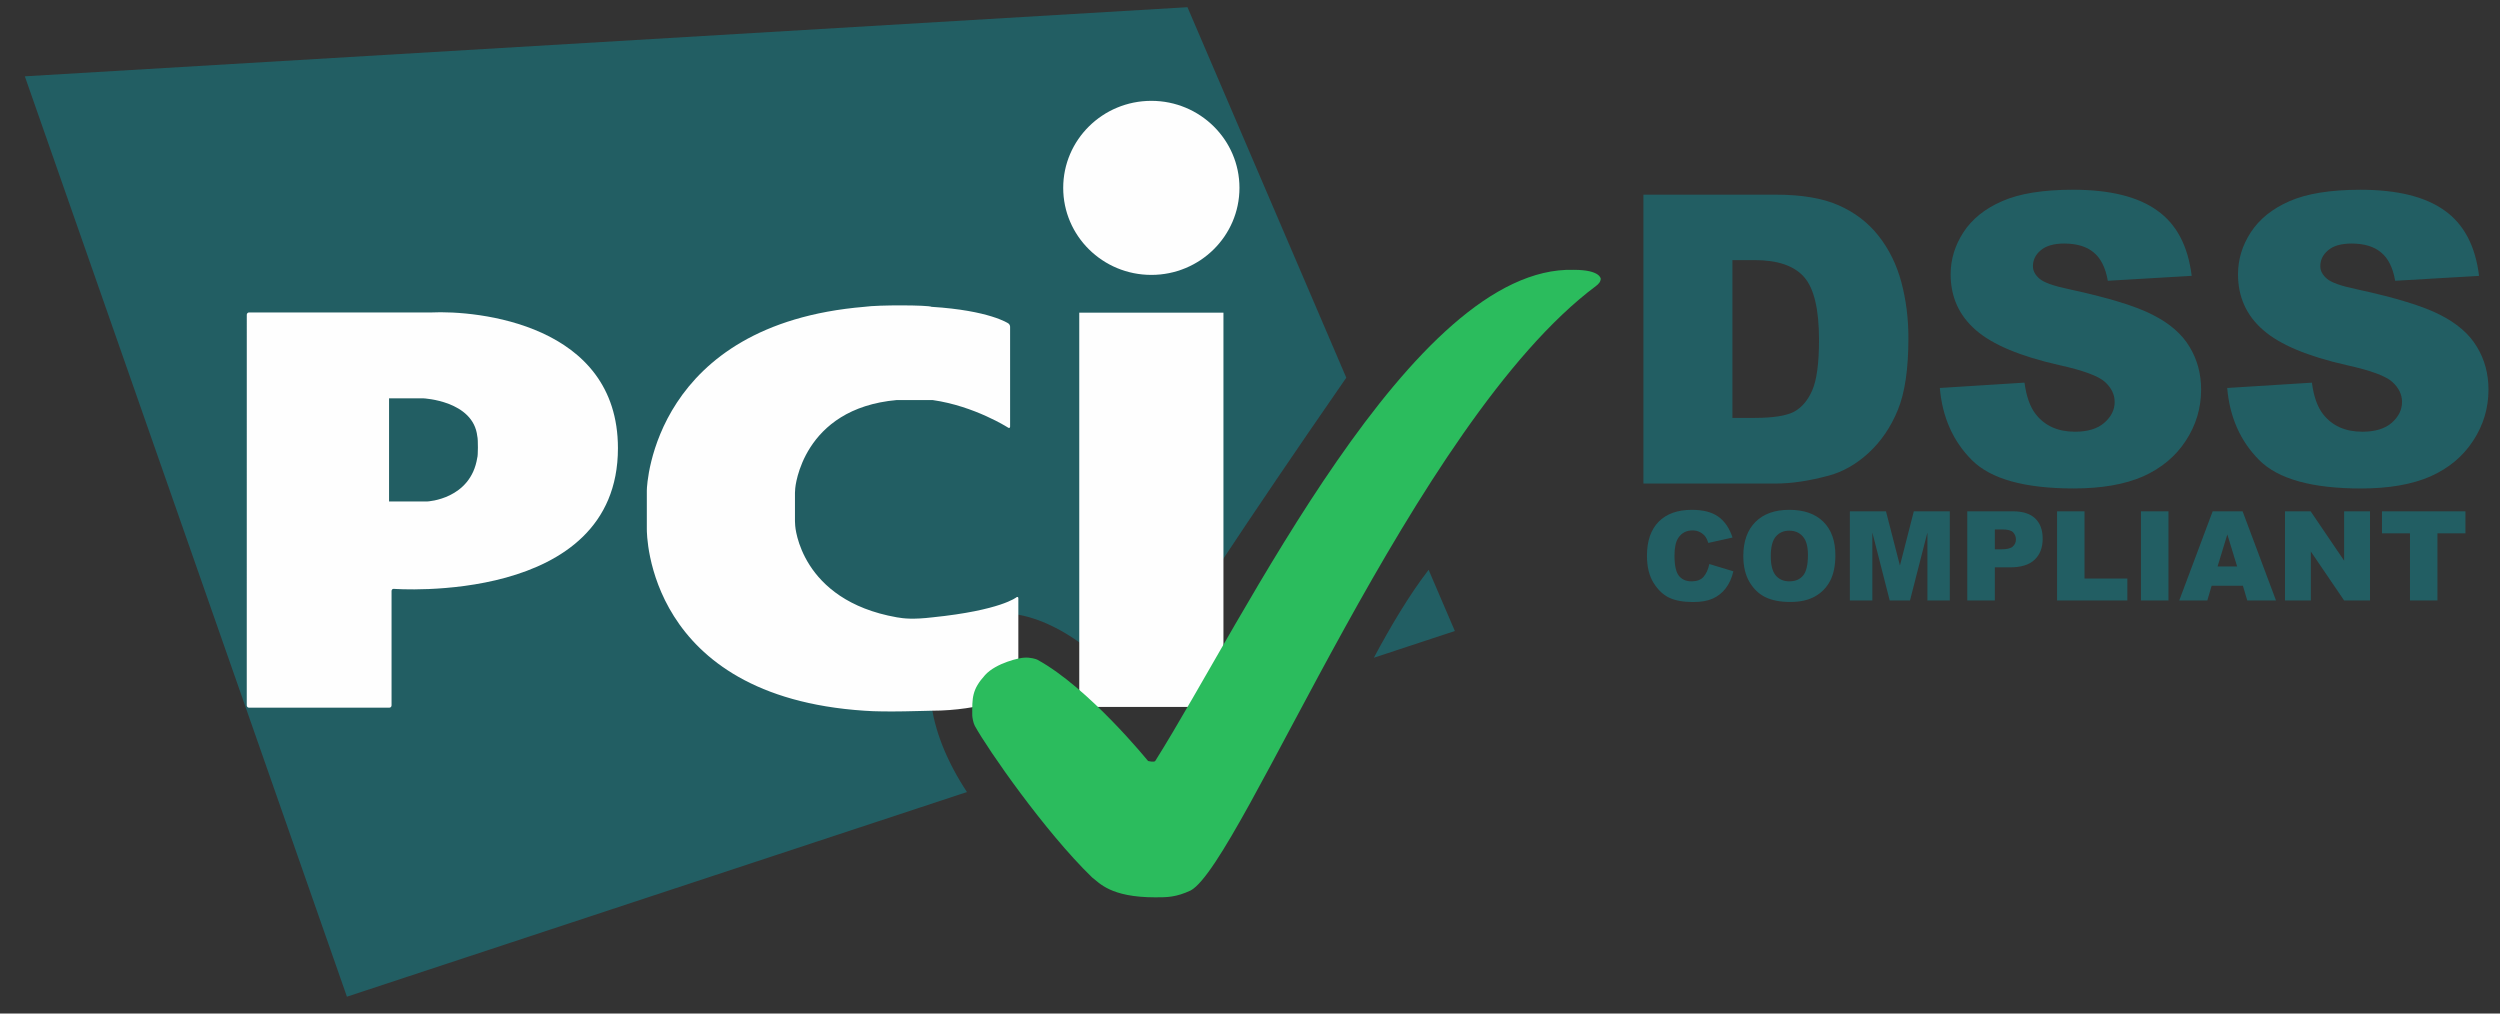 <svg width="74" height="30" viewBox="0 0 74 30" fill="none" xmlns="http://www.w3.org/2000/svg">
<rect x="0" y="0" width="74" height="30" fill="#333333" stroke="none"/>
<path d="M50.596 16.695L51.308 16.911C51.26 17.112 51.185 17.279 51.082 17.413C50.979 17.548 50.851 17.649 50.698 17.718C50.547 17.786 50.353 17.82 50.117 17.82C49.831 17.82 49.597 17.779 49.416 17.696C49.235 17.612 49.079 17.465 48.947 17.255C48.816 17.045 48.75 16.776 48.75 16.449C48.75 16.012 48.866 15.677 49.096 15.443C49.328 15.208 49.656 15.091 50.079 15.091C50.411 15.091 50.671 15.158 50.86 15.292C51.05 15.426 51.191 15.633 51.283 15.911L50.566 16.071C50.54 15.991 50.514 15.932 50.487 15.895C50.441 15.832 50.386 15.784 50.32 15.751C50.254 15.717 50.181 15.7 50.099 15.7C49.915 15.7 49.774 15.775 49.676 15.924C49.602 16.034 49.565 16.207 49.565 16.444C49.565 16.736 49.609 16.937 49.697 17.046C49.786 17.154 49.91 17.208 50.07 17.208C50.226 17.208 50.343 17.165 50.422 17.077C50.502 16.989 50.56 16.862 50.596 16.695ZM51.602 16.456C51.602 16.026 51.722 15.69 51.961 15.45C52.2 15.21 52.533 15.091 52.961 15.091C53.398 15.091 53.735 15.209 53.972 15.445C54.209 15.68 54.327 16.01 54.327 16.435C54.327 16.743 54.275 16.996 54.171 17.194C54.069 17.391 53.919 17.544 53.723 17.655C53.528 17.764 53.285 17.818 52.993 17.818C52.696 17.818 52.45 17.771 52.255 17.676C52.062 17.581 51.904 17.431 51.784 17.226C51.663 17.021 51.602 16.764 51.602 16.456ZM52.415 16.46C52.415 16.726 52.464 16.917 52.562 17.034C52.661 17.15 52.796 17.208 52.966 17.208C53.141 17.208 53.276 17.151 53.371 17.037C53.467 16.923 53.515 16.719 53.515 16.424C53.515 16.175 53.465 15.994 53.364 15.88C53.265 15.765 53.13 15.708 52.959 15.708C52.795 15.708 52.663 15.766 52.564 15.882C52.465 15.998 52.415 16.191 52.415 16.46ZM54.756 15.135H55.825L56.238 16.741L56.649 15.135H57.714V17.773H57.051V15.762L56.536 17.773H55.935L55.422 15.762V17.773H54.756V15.135ZM58.231 15.135H59.582C59.876 15.135 60.096 15.206 60.242 15.346C60.389 15.486 60.463 15.686 60.463 15.945C60.463 16.211 60.383 16.42 60.222 16.57C60.063 16.72 59.82 16.794 59.492 16.794H59.047V17.773H58.231V15.135ZM59.047 16.26H59.246C59.403 16.26 59.513 16.233 59.576 16.179C59.64 16.124 59.671 16.054 59.671 15.969C59.671 15.886 59.644 15.816 59.589 15.758C59.534 15.7 59.431 15.672 59.279 15.672H59.047V16.26ZM60.889 15.135H61.702V17.124H62.97V17.773H60.889V15.135ZM63.372 15.135H64.187V17.773H63.372V15.135ZM66.39 17.338H65.464L65.337 17.773H64.506L65.495 15.135H66.381L67.369 17.773H66.519L66.39 17.338ZM66.219 16.767L65.929 15.819L65.64 16.767H66.219ZM67.636 15.135H68.395L69.386 16.595V15.135H70.152V17.773H69.386L68.401 16.325V17.773H67.636V15.135ZM70.507 15.135H72.977V15.787H72.148V17.773H71.335V15.787H70.507V15.135Z" fill="#225E63"/>
<path fill-rule="evenodd" clip-rule="evenodd" d="M40.666 19.469L43.064 18.678L42.287 16.867C41.71 17.613 41.142 18.578 40.666 19.469ZM39.85 11.18L35.149 0.213L0.735 2.259L10.269 29.502L28.622 23.444C27.459 21.687 27.027 19.598 28.377 18.577C29.887 17.434 32.159 18.756 33.619 20.635C35.02 18.17 38.95 12.477 39.85 11.18Z" fill="#225E63"/>
<path fill-rule="evenodd" clip-rule="evenodd" d="M34.08 8.137C35.52 8.137 36.688 6.984 36.688 5.561C36.688 4.138 35.52 2.985 34.08 2.985C32.639 2.985 31.471 4.138 31.471 5.561C31.471 6.984 32.639 8.137 34.08 8.137ZM31.946 9.255H36.214V20.926H31.946V9.255Z" fill="#FEFEFE"/>
<path fill-rule="evenodd" clip-rule="evenodd" d="M29.843 12.66C29.874 12.679 29.899 12.664 29.899 12.627V9.67C29.899 9.633 29.874 9.588 29.842 9.57C29.842 9.57 29.282 9.188 27.574 9.082C27.483 9.029 25.996 9.021 25.584 9.082C19.376 9.603 19.146 14.306 19.146 14.52V15.663C19.146 15.803 19.146 20.611 25.583 21.037C26.212 21.087 27.444 21.037 27.574 21.037C29.056 21.037 30.084 20.57 30.084 20.57C30.116 20.556 30.143 20.514 30.143 20.477V17.709C30.143 17.672 30.119 17.659 30.089 17.678C30.089 17.678 29.628 18.066 27.602 18.273C27.027 18.341 26.755 18.309 26.548 18.273C23.675 17.767 23.538 15.563 23.538 15.563C23.534 15.526 23.531 15.466 23.531 15.429V14.585C23.531 14.548 23.534 14.488 23.539 14.451C23.539 14.451 23.733 12.09 26.548 11.841H27.602C28.845 12.017 29.843 12.66 29.843 12.66Z" fill="#FEFEFE"/>
<path fill-rule="evenodd" clip-rule="evenodd" d="M7.304 20.88C7.304 20.917 7.333 20.947 7.368 20.947H11.526C11.561 20.947 11.59 20.917 11.59 20.88V17.493C11.59 17.456 11.618 17.428 11.654 17.43C11.654 17.43 18.291 17.933 18.291 13.267C18.291 9.586 14.127 9.182 12.756 9.249C12.729 9.25 7.369 9.249 7.369 9.249C7.334 9.249 7.305 9.28 7.305 9.316L7.304 20.88ZM11.516 14.843V11.791H12.534C12.534 11.791 14.013 11.861 14.128 12.915C14.155 12.998 14.149 13.514 14.128 13.542C13.937 14.782 12.652 14.843 12.652 14.843L11.516 14.843Z" fill="#FEFEFE"/>
<path fill-rule="evenodd" clip-rule="evenodd" d="M34.195 26.561C34.542 26.561 34.808 26.561 35.246 26.357C36.762 25.522 41.862 12.477 47.243 8.464C47.276 8.439 47.319 8.401 47.345 8.363C47.38 8.31 47.382 8.256 47.382 8.256C47.382 8.256 47.382 7.987 46.584 7.987C41.794 7.85 36.813 18.365 34.195 22.525C34.162 22.571 33.982 22.525 33.982 22.525C33.982 22.525 32.228 20.358 30.703 19.526C30.672 19.509 30.498 19.453 30.318 19.467C30.198 19.467 29.489 19.617 29.158 19.982C28.768 20.413 28.776 20.655 28.779 21.18C28.78 21.223 28.806 21.396 28.854 21.484C29.227 22.167 30.929 24.618 32.324 25.97C32.54 26.131 32.868 26.561 34.195 26.561Z" fill="#2BBC5D"/>
<path d="M48.645 5.762H52.558C53.33 5.762 53.952 5.867 54.425 6.077C54.901 6.287 55.295 6.588 55.605 6.981C55.915 7.374 56.14 7.831 56.28 8.352C56.419 8.873 56.489 9.425 56.489 10.008C56.489 10.922 56.384 11.632 56.175 12.137C55.969 12.639 55.683 13.061 55.314 13.403C54.946 13.741 54.551 13.966 54.128 14.079C53.551 14.235 53.027 14.313 52.558 14.313H48.645V5.762ZM51.279 7.699V12.37H51.924C52.475 12.37 52.866 12.31 53.099 12.19C53.332 12.065 53.514 11.851 53.645 11.548C53.777 11.241 53.843 10.745 53.843 10.061C53.843 9.155 53.696 8.535 53.401 8.2C53.107 7.866 52.618 7.699 51.936 7.699H51.279ZM57.419 11.484L59.925 11.326C59.98 11.735 60.09 12.046 60.257 12.259C60.528 12.606 60.916 12.779 61.42 12.779C61.796 12.779 62.085 12.691 62.286 12.516C62.492 12.337 62.594 12.131 62.594 11.898C62.594 11.676 62.498 11.478 62.304 11.303C62.11 11.128 61.66 10.963 60.955 10.807C59.8 10.547 58.976 10.201 58.483 9.769C57.987 9.338 57.739 8.787 57.739 8.119C57.739 7.679 57.865 7.265 58.117 6.876C58.373 6.483 58.755 6.176 59.263 5.955C59.774 5.729 60.474 5.616 61.362 5.616C62.451 5.616 63.281 5.821 63.85 6.229C64.424 6.633 64.765 7.279 64.874 8.165L62.391 8.311C62.325 7.926 62.185 7.646 61.972 7.471C61.763 7.296 61.472 7.209 61.1 7.209C60.794 7.209 60.563 7.275 60.408 7.407C60.253 7.535 60.175 7.693 60.175 7.879C60.175 8.015 60.239 8.138 60.367 8.247C60.491 8.36 60.786 8.465 61.251 8.562C62.403 8.811 63.226 9.063 63.722 9.32C64.223 9.573 64.585 9.888 64.81 10.265C65.039 10.642 65.153 11.064 65.153 11.53C65.153 12.079 65.002 12.584 64.699 13.047C64.397 13.51 63.974 13.861 63.432 14.103C62.889 14.34 62.205 14.458 61.379 14.458C59.929 14.458 58.925 14.178 58.367 13.618C57.809 13.059 57.493 12.347 57.419 11.484Z" fill="#225E63"/>
<path d="M65.925 11.484L68.432 11.327C68.486 11.735 68.596 12.046 68.763 12.26C69.035 12.606 69.422 12.779 69.926 12.779C70.302 12.779 70.591 12.691 70.793 12.517C70.998 12.338 71.1 12.132 71.1 11.898C71.1 11.677 71.004 11.478 70.81 11.303C70.616 11.128 70.167 10.963 69.461 10.808C68.305 10.547 67.482 10.201 66.99 9.769C66.493 9.338 66.245 8.788 66.245 8.119C66.245 7.679 66.371 7.265 66.623 6.877C66.879 6.484 67.261 6.177 67.769 5.955C68.28 5.73 68.98 5.617 69.868 5.617C70.957 5.617 71.787 5.821 72.357 6.229C72.93 6.634 73.272 7.279 73.38 8.166L70.897 8.311C70.831 7.926 70.692 7.646 70.478 7.471C70.269 7.296 69.979 7.209 69.607 7.209C69.3 7.209 69.069 7.275 68.914 7.407C68.759 7.536 68.681 7.693 68.681 7.88C68.681 8.016 68.746 8.138 68.873 8.247C68.998 8.36 69.293 8.465 69.758 8.562C70.909 8.811 71.733 9.064 72.228 9.32C72.729 9.573 73.092 9.888 73.316 10.265C73.545 10.642 73.659 11.064 73.659 11.531C73.659 12.079 73.508 12.585 73.205 13.047C72.903 13.51 72.481 13.862 71.938 14.103C71.395 14.34 70.711 14.459 69.885 14.459C68.436 14.459 67.431 14.179 66.873 13.619C66.315 13.059 65.999 12.347 65.925 11.484Z" fill="#225E63"/>
</svg>
